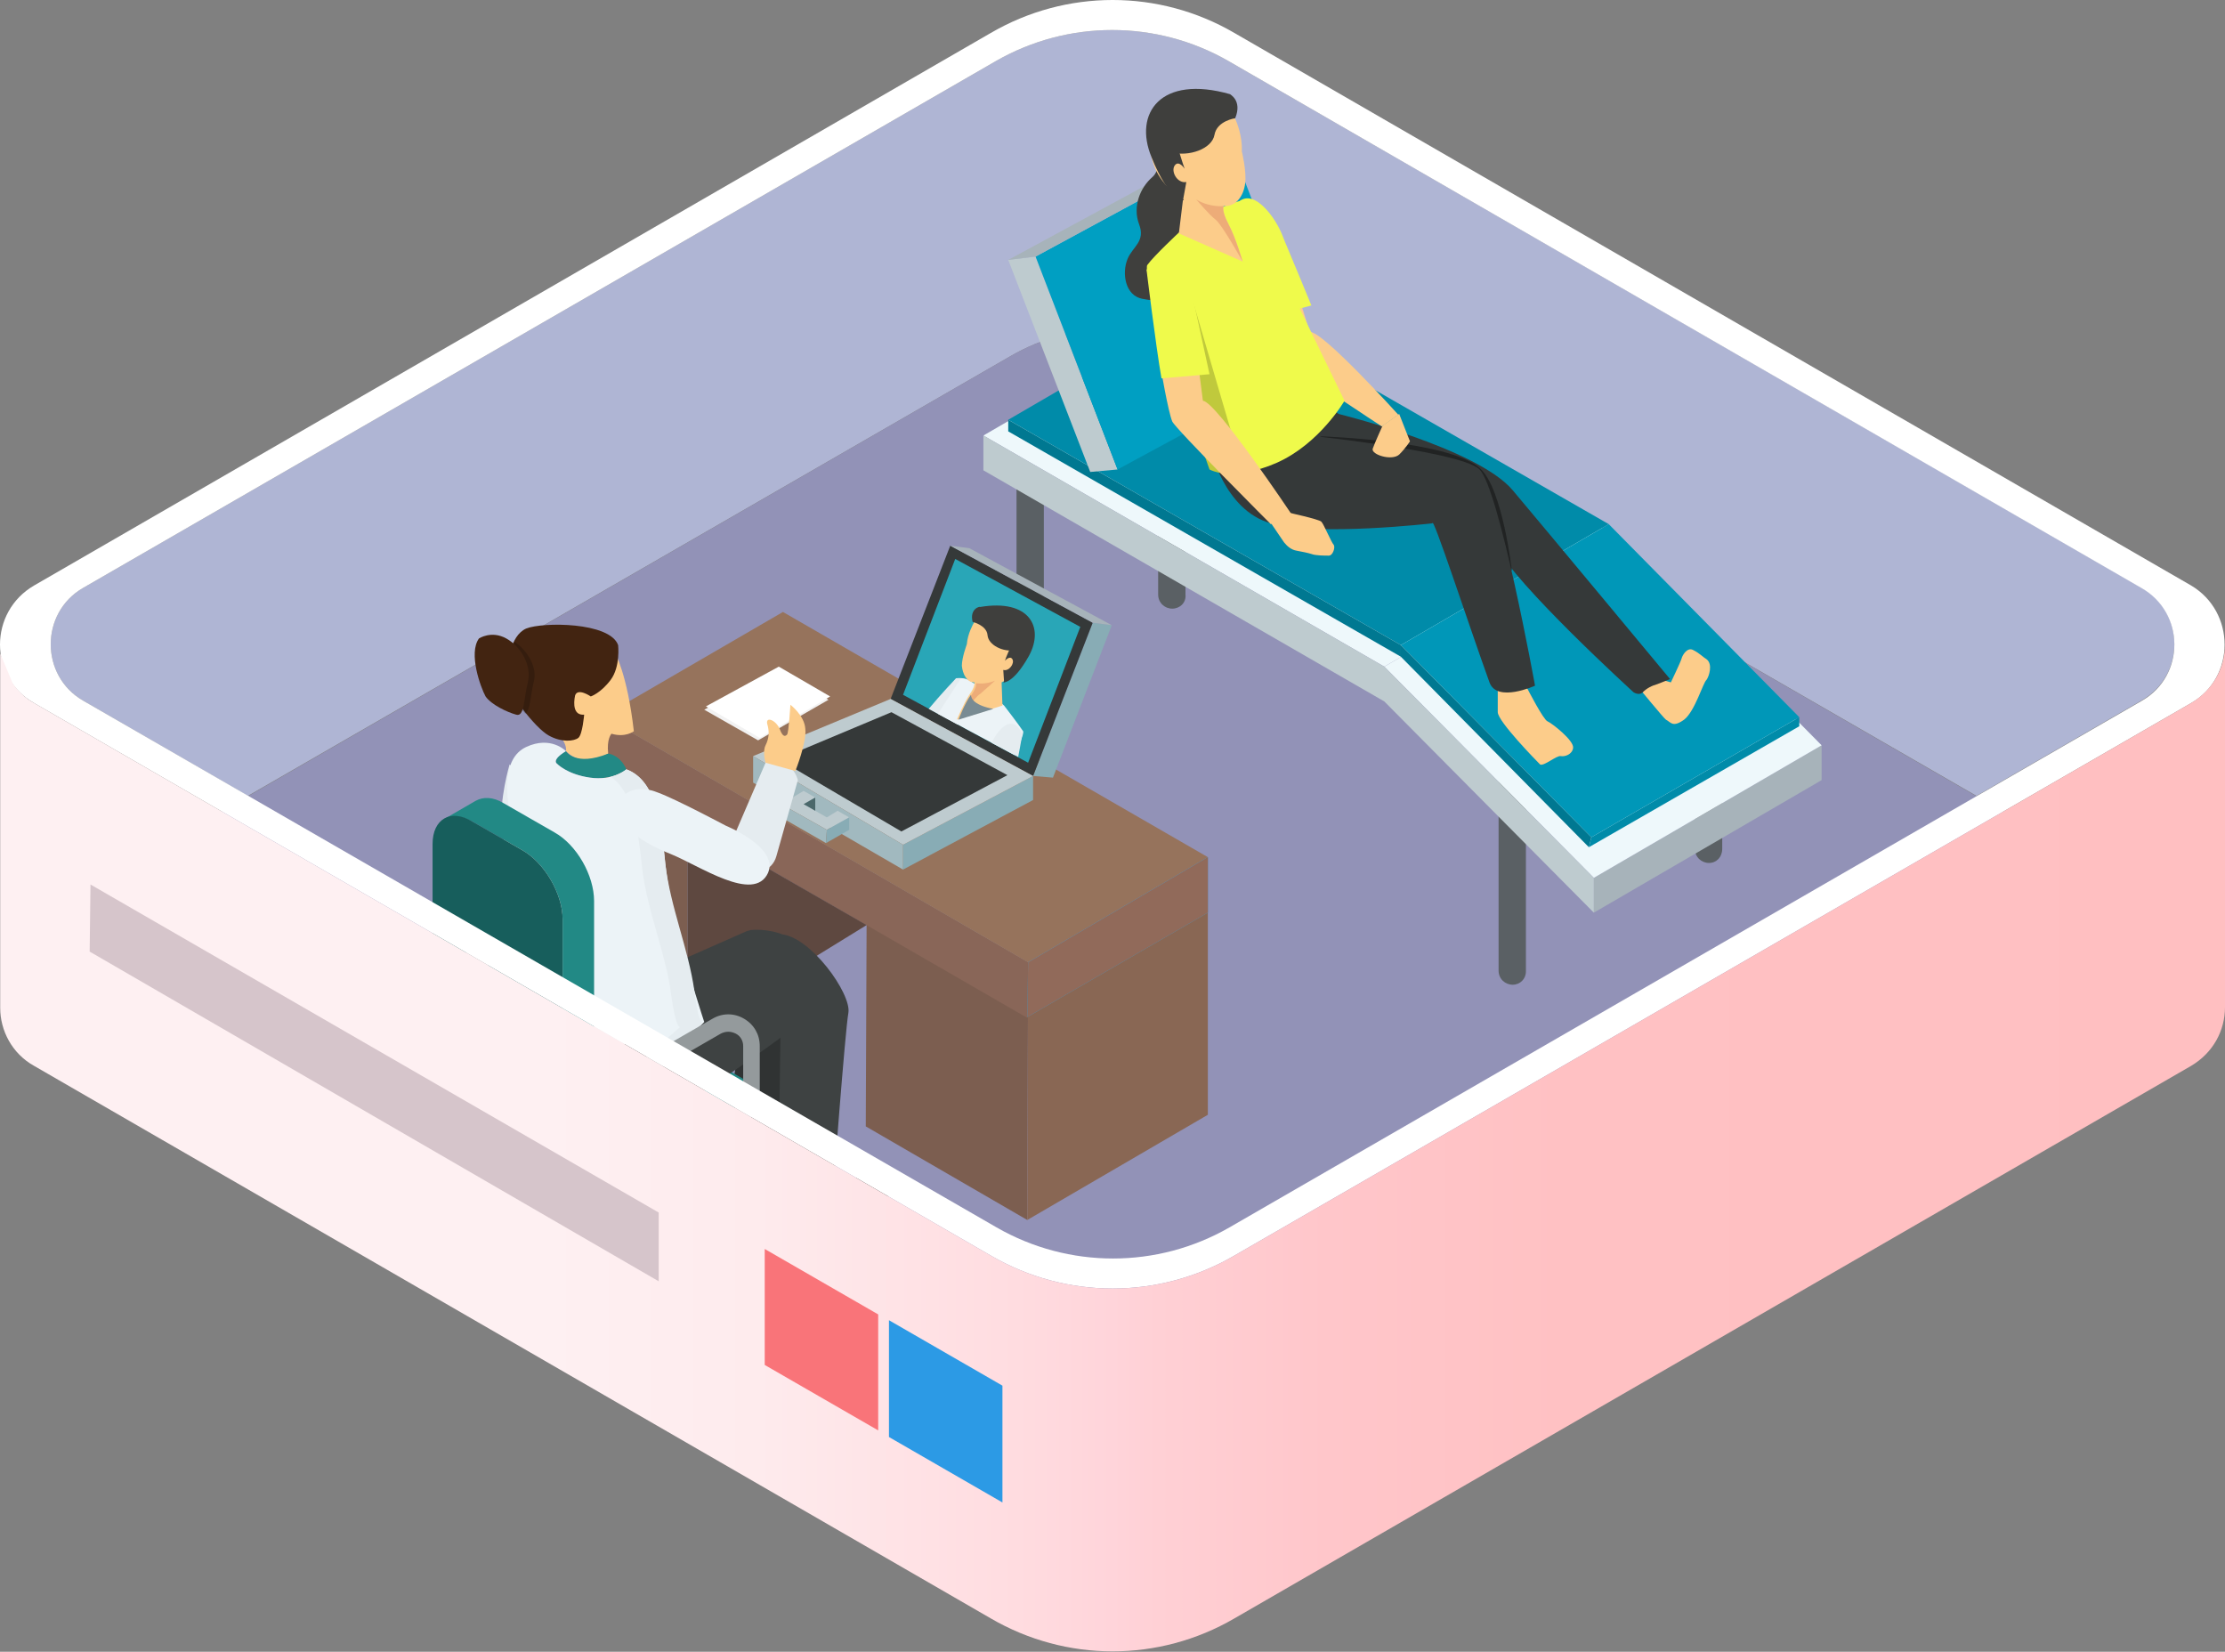 <?xml version="1.0" encoding="UTF-8"?> <svg xmlns="http://www.w3.org/2000/svg" width="551" height="409" viewBox="0 0 551 409" fill="none"><rect x="0" y="0" width="551" height="409" fill="#808080" stroke="none"/> <path d="M530.488 145.583L304.242 15.127C286.397 4.872 264.449 4.872 246.604 15.127L20.563 145.583C9.897 151.737 9.897 167.326 20.563 173.479L61.382 197.068L250.296 88.15C265.885 79.124 284.961 79.124 300.55 88.15L489.464 197.068L530.283 173.479C541.154 167.326 541.154 151.737 530.488 145.583Z" fill="#AFB5D4"></path> <path d="M250.296 88.15L53.382 201.786C43.947 207.119 43.947 220.656 53.382 225.99L250.296 339.625C265.885 348.65 284.961 348.65 300.55 339.625L497.464 225.99C506.899 220.656 506.899 207.119 497.464 201.786L300.55 88.15C284.961 79.125 265.885 79.125 250.296 88.15Z" fill="#9292B7"></path> <path d="M149.378 177.377L149.173 241.169L170.3 253.476V203.632L214.605 229.067L214.4 278.911L254.398 302.089L254.604 238.297L149.378 177.377Z" fill="#7C5E50"></path> <path d="M254.604 238.297L254.398 252.04L149.173 191.325L149.378 177.377L254.604 238.297Z" fill="#896658"></path> <path d="M254.604 238.296L299.114 212.246V276.038L254.398 302.088L254.604 238.296Z" fill="#896754"></path> <path d="M149.378 177.376L193.888 151.531L299.114 212.246L254.604 238.296L149.378 177.376Z" fill="#96735C"></path> <path d="M170.3 203.631V256.346L214.605 229.066L170.3 203.631Z" fill="#5E4840"></path> <path d="M255.219 175.325C253.373 175.325 251.732 173.889 251.732 171.838V116.866H258.501V171.838C258.706 173.684 257.065 175.325 255.219 175.325Z" fill="#5A6064"></path> <path d="M374.598 243.835C372.752 243.835 371.111 242.399 371.111 240.348V185.581H377.88V240.553C377.88 242.399 376.444 243.835 374.598 243.835Z" fill="#5A6064"></path> <path d="M423.211 213.682C421.365 213.682 419.724 212.246 419.724 210.195V163.428H426.493V210.195C426.493 212.246 425.057 213.682 423.211 213.682Z" fill="#5A6064"></path> <path d="M290.294 150.711C288.448 150.711 286.807 149.275 286.807 147.224V92.252H293.576V147.224C293.781 149.275 292.14 150.711 290.294 150.711Z" fill="#5A6064"></path> <path d="M243.527 107.84L300.14 75.022L399.417 132.25L342.805 165.069L243.527 107.84Z" fill="#EEF8FB"></path> <path d="M394.7 217.374L451.107 184.555V193.17L394.7 225.989V217.374Z" fill="#A7B3BA"></path> <path d="M342.805 165.069L399.417 132.25L451.107 184.555L394.7 217.374L342.805 165.069Z" fill="#EEF8FB"></path> <path d="M342.805 165.069L394.7 217.374V225.989L342.805 173.684L243.527 116.456V107.841L342.805 165.069Z" fill="#BECBCF"></path> <path d="M249.681 103.943L301.165 73.996L398.392 129.788L346.907 159.736L249.681 103.943Z" fill="#008BA9"></path> <path d="M346.907 159.736L398.392 129.789L445.569 177.582L394.084 207.324L346.907 159.736Z" fill="#0097B8"></path> <path d="M249.681 103.943V106.815L346.907 162.607V159.736L249.681 103.943Z" fill="#007891"></path> <path d="M346.907 159.736V162.608L393.469 209.785L394.084 207.324L346.907 159.736Z" fill="#007891"></path> <path d="M445.569 177.581L394.084 207.323L393.469 209.785L445.569 179.837V177.581Z" fill="#008BA9"></path> <path d="M269.987 116.866L249.681 64.356L256.45 63.535L276.756 116.251L269.987 116.866Z" fill="#BECBCF"></path> <path d="M276.756 116.251L256.45 63.535L305.268 37.075L325.575 89.791L276.756 116.251Z" fill="#009FC2"></path> <path d="M305.268 37.075L256.45 63.535L249.681 64.356L298.499 37.896L305.268 37.075Z" fill="#A7B3BA"></path> <path d="M405.571 169.993C405.571 169.993 412.135 177.992 412.545 178.197C413.776 178.813 414.186 180.249 417.057 178.197C419.724 176.146 421.775 168.967 422.596 168.352C423.211 167.531 424.237 164.454 422.596 163.224C421.57 162.608 420.955 161.788 419.314 160.967C417.878 160.147 416.647 162.198 416.442 163.019C416.237 163.839 413.776 168.967 413.776 168.967L410.904 168.147L405.571 169.993Z" fill="#FCCC8A"></path> <path d="M378.29 170.607C378.29 170.607 382.187 178.196 383.213 178.606C384.239 179.017 389.777 183.324 389.572 185.17C389.366 186.811 387.52 187.426 386.495 187.221C385.469 187.016 382.187 189.888 381.367 189.273C380.546 188.452 370.906 178.606 370.906 176.35C370.906 174.094 370.906 169.786 370.906 169.786C370.906 169.786 377.88 169.581 378.29 170.607Z" fill="#FCCC8A"></path> <path d="M331.523 102.508C331.523 102.508 365.778 110.918 374.598 121.379C383.418 131.84 413.57 168.146 413.57 168.146L410.494 169.377C409.058 169.787 407.827 170.402 406.802 171.428C406.391 171.838 405.571 172.043 404.545 171.428C404.545 171.428 375.008 144.557 370.496 135.122C365.983 125.686 323.523 132.455 316.96 115.635C310.396 98.816 326.395 98.406 331.523 102.508Z" fill="#353939"></path> <path d="M327.216 108.047C327.216 108.047 359.214 109.072 366.598 116.047C372.136 121.174 374.393 141.276 374.393 141.276L359.419 125.892L322.703 110.508L327.216 108.047Z" fill="#212323"></path> <path d="M299.73 110.918C299.73 110.918 303.012 126.302 314.703 129.584C326.395 132.865 354.701 129.584 354.701 129.584C354.701 127.122 363.522 154.198 368.855 168.966C370.701 174.094 380.136 169.787 380.136 169.787C380.136 169.787 371.316 121.174 366.393 116.251C361.47 111.328 316.549 107.021 316.549 107.021C316.549 107.021 298.089 107.431 299.73 110.918Z" fill="#353939"></path> <path d="M285.782 33.999C285.782 33.999 288.448 41.178 285.371 43.845C282.294 46.511 280.448 51.229 282.089 55.536C283.73 59.844 280.448 61.075 279.218 64.151C277.782 67.638 278.602 73.177 282.91 73.997C287.217 74.817 292.14 74.817 292.14 74.817L302.806 71.536L305.268 62.1L303.011 53.69L301.371 44.87L297.473 35.025C297.063 35.025 287.422 29.486 285.782 33.999Z" fill="#3F3F3D"></path> <path d="M312.447 76.047C312.447 76.047 316.139 86.303 317.575 88.56C318.601 90.201 342.189 105.585 342.189 105.585L346.292 102.713C346.292 102.713 327.421 81.791 324.344 82.201L321.472 72.971L312.447 76.047Z" fill="#FCCC8A"></path> <path d="M324.754 75.637C321.062 66.612 317.985 59.433 317.37 57.792C315.319 52.869 308.55 44.049 304.858 52.869C304.858 52.869 310.396 70.92 313.267 78.714L324.754 75.637Z" fill="#EFFA4B"></path> <path d="M291.935 57.588C291.935 57.588 285.782 63.331 284.141 65.587C282.295 67.844 299.73 115.841 299.73 115.841C299.73 115.841 305.473 119.328 316.139 114.611C326.805 109.893 332.959 99.227 332.959 99.227L308.755 49.383C308.755 49.588 303.627 49.383 291.935 57.588Z" fill="#EFFA4B"></path> <path d="M306.088 29.896C306.088 29.896 307.729 33.588 307.524 37.485C307.524 37.485 308.755 42.408 308.345 45.485C307.934 48.562 306.088 51.228 303.012 51.023C303.012 51.023 302.396 52.049 304.242 55.536C306.088 59.023 307.729 64.766 307.729 64.766L291.935 57.792L292.961 49.382C292.961 49.382 288.653 46.921 286.397 42.408C284.141 37.896 282.91 28.05 288.038 25.999C293.371 23.742 303.217 23.127 306.088 29.896Z" fill="#FCCC8A"></path> <path d="M305.883 29.28C305.883 29.28 301.371 29.896 300.755 33.383C300.14 36.87 294.397 38.921 289.884 37.69C289.884 37.69 288.653 44.254 293.166 49.587C293.166 49.587 289.474 49.792 285.166 38.921C280.654 28.05 287.422 18.409 304.652 23.332C304.447 23.332 307.729 24.768 305.883 29.28Z" fill="#3F3F3D"></path> <path d="M296.243 49.383C299.524 51.434 303.012 51.024 303.012 51.024C303.012 51.024 302.396 52.049 304.242 55.536C306.088 59.023 307.729 64.767 307.729 64.767C307.729 64.767 302.806 55.947 301.165 54.511C299.319 53.075 296.243 49.383 296.243 49.383Z" fill="#EDAC78"></path> <path d="M291.73 36.665C291.73 36.665 292.961 40.767 293.371 41.793C293.371 41.793 291.935 39.537 290.91 40.973C289.884 42.408 291.525 45.485 293.781 45.075L292.961 49.588L288.858 45.075L286.602 39.742L287.012 36.05L291.73 36.665Z" fill="#3F3F3D"></path> <path d="M294.397 71.125L307.934 117.277C302.396 117.892 299.525 116.251 299.525 116.251C299.525 116.251 295.422 104.764 291.32 92.662C290.91 89.586 290.704 87.124 290.91 86.919C291.525 86.304 294.397 71.125 294.397 71.125Z" fill="#C0C93C"></path> <path d="M287.423 91.022C287.423 91.022 289.269 101.893 290.294 104.354C291.115 106.201 314.703 129.789 314.703 129.789L319.831 127.328C319.831 127.328 301.165 99.432 297.884 99.227L296.653 89.586L287.423 91.022Z" fill="#FCCC8A"></path> <path d="M299.524 92.662C297.473 83.226 295.832 75.637 295.422 73.791C294.397 68.663 289.269 58.612 283.935 66.817C283.935 66.817 286.192 85.483 287.628 93.687L299.524 92.662Z" fill="#EFFA4B"></path> <path d="M319.011 126.917C319.011 126.917 326.6 128.558 327.215 129.173C327.831 129.789 329.677 134.301 330.292 134.917C330.703 135.532 330.087 137.583 329.062 137.583C328.036 137.583 325.78 137.583 324.754 137.173C324.139 136.968 322.293 136.558 321.062 136.352C319.831 136.147 318.806 135.327 317.985 134.301L314.498 129.173L319.011 126.917Z" fill="#FCCC8A"></path> <path d="M342.394 105.379C342.394 105.379 340.343 109.892 339.933 111.123C339.523 112.559 344.651 114.2 346.497 112.559C348.138 110.918 349.163 109.277 349.163 109.277L346.497 102.508L342.394 105.379Z" fill="#FCCC8A"></path> <path d="M174.402 175.735L192.453 165.89L205.17 173.274L187.735 183.325L174.402 175.735Z" fill="#F2F2F2"></path> <path d="M174.812 174.915L192.863 165.069L205.58 172.454L188.145 182.71L174.812 174.915Z" fill="white"></path> <path d="M260.757 192.554L275.321 154.813L270.603 154.197L255.834 192.144L260.757 192.554Z" fill="#88ACB5"></path> <path d="M255.834 192.145L270.603 154.198L235.322 135.122L220.554 173.069L255.834 192.145Z" fill="#353939"></path> <path d="M235.322 135.122L270.603 154.198L275.321 154.813L240.04 135.737L235.322 135.122Z" fill="#A7B3BA"></path> <path d="M254.604 188.863L267.526 155.224L236.553 138.404L223.631 172.044L254.604 188.863Z" fill="#29A6B7"></path> <path d="M236.758 167.942C236.758 167.942 232.861 172.044 229.989 175.531L237.168 179.429C238.399 177.993 239.22 177.172 239.63 176.557C241.886 173.685 243.322 167.327 236.758 167.942Z" fill="#E5ECF0"></path> <path d="M248.655 174.71C241.271 168.147 237.989 167.941 237.989 167.941L232.246 176.762L251.322 187.017C252.757 183.736 253.578 181.479 253.373 181.069C252.142 179.223 248.655 174.71 248.655 174.71Z" fill="#ECF3F7"></path> <path d="M241.066 154.404C241.066 154.404 239.63 156.865 239.425 159.532C239.425 159.532 238.194 162.814 238.194 164.865C238.399 166.916 239.425 168.967 241.271 168.967C241.271 168.967 241.681 169.788 240.04 172.044C238.604 174.3 236.963 178.198 236.963 178.198L248.245 174.711L248.04 168.967C248.04 168.967 251.117 167.531 252.963 164.66C254.809 161.788 256.45 155.224 253.168 153.173C249.886 151.122 243.527 150.096 241.066 154.404Z" fill="#FCCC8A"></path> <path d="M240.861 153.993C240.861 153.993 244.348 154.814 244.553 157.275C244.758 159.737 248.45 161.583 251.527 160.967C251.527 160.967 251.732 165.48 248.45 168.967C248.45 168.967 250.911 169.377 254.809 162.403C258.706 155.224 254.809 148.25 242.707 150.301C242.707 150.096 240.04 150.712 240.861 153.993Z" fill="#3F3F3D"></path> <path d="M246.399 168.557C243.937 169.582 241.681 169.172 241.681 169.172C241.681 169.172 242.091 169.992 240.45 172.249C239.014 174.505 237.374 178.402 237.374 178.402C237.374 178.402 241.271 172.659 242.707 171.839C243.937 170.813 246.399 168.557 246.399 168.557Z" fill="#EDAC78"></path> <path d="M250.296 160.146C250.296 160.146 249.065 162.813 248.86 163.633C248.86 163.633 250.091 162.198 250.706 163.223C251.322 164.249 249.886 166.3 248.45 165.89L248.655 168.967L251.732 166.3L253.578 162.813V160.146H250.296Z" fill="#3F3F3D"></path> <path d="M245.578 183.941L252.142 187.428C252.757 184.351 253.168 181.684 253.168 181.684C250.706 176.556 247.219 180.453 245.578 183.941Z" fill="#E5ECF0"></path> <path d="M240.45 172.044C238.809 174.3 237.374 178.198 237.374 178.198L245.989 175.531C241.476 174.71 240.45 173.07 240.45 172.044Z" fill="#798B93"></path> <path d="M255.834 198.093V192.145L223.631 209.169V215.323L255.834 198.093Z" fill="#88ACB5"></path> <path d="M220.554 173.068L186.504 187.222L223.631 209.169L255.834 192.144L220.554 173.068Z" fill="#BECBCF"></path> <path d="M220.759 176.351L192.863 188.042L223.22 205.888L249.476 191.94L220.759 176.351Z" fill="#353939"></path> <path d="M223.631 215.324L186.504 193.786V187.223L223.631 209.17V215.324Z" fill="#A1B9BF"></path> <path d="M199.016 195.837L193.478 199.119L204.76 205.477L210.298 202.401L207.426 200.76L204.76 202.401L199.016 199.119L201.888 197.478L199.016 195.837Z" fill="#BECBCF"></path> <path d="M204.555 208.76L204.76 205.478L193.478 199.119V202.401L204.555 208.76Z" fill="#A1B9BF"></path> <path d="M210.298 205.477V202.4L204.76 205.477L204.555 208.759L210.298 205.477Z" fill="#88ACB5"></path> <path d="M201.888 200.76V197.479L199.016 199.119L201.888 200.76Z" fill="#4B686B"></path> <path d="M209.272 292.243C209.272 292.243 213.375 291.422 217.067 290.397C220.759 289.371 223.836 291.422 221.579 294.499C219.528 297.576 213.785 300.653 211.529 301.678C209.272 302.704 206.811 302.294 205.785 304.96C205.785 304.96 198.811 309.062 194.504 303.319L194.299 297.166L209.272 292.243Z" fill="#212323"></path> <path d="M193.068 276.858C193.068 276.858 196.145 274.602 199.016 277.474C202.298 280.55 196.555 285.063 194.504 287.73C192.453 290.396 189.991 292.037 189.376 294.088C188.76 296.139 180.966 297.37 179.53 292.652L179.12 286.089L193.068 276.858Z" fill="#212323"></path> <path d="M112.046 276.039C111.431 276.039 110.61 275.629 110.2 275.013C109.585 273.988 109.995 272.757 111.02 272.142L146.506 251.425V237.272C146.506 236.041 145.891 234.81 144.66 234.195C143.429 233.579 142.198 233.579 140.968 234.195L112.867 250.399C111.841 251.015 110.61 250.604 109.995 249.579C109.38 248.553 109.79 247.322 110.815 246.707L138.917 230.503C141.378 229.067 144.25 229.067 146.711 230.503C149.173 231.938 150.608 234.4 150.608 237.272V252.45C150.608 253.271 150.198 253.886 149.583 254.296L113.072 275.629C112.867 276.039 112.456 276.039 112.046 276.039Z" fill="#949A9C"></path> <path d="M174.197 294.499C175.633 295.319 176.864 297.37 176.864 299.216C176.864 300.857 175.633 301.678 174.197 300.652C172.761 299.832 171.531 297.78 171.531 295.934C171.531 294.293 172.761 293.678 174.197 294.499Z" fill="#025B72"></path> <path d="M178.71 297.985C178.71 297.985 178.71 297.78 178.71 297.985C178.71 297.78 178.71 297.78 178.71 297.78C178.71 297.78 178.71 297.78 178.71 297.575C178.71 297.575 178.71 297.575 178.71 297.37C178.71 297.37 178.71 297.37 178.71 297.165C178.71 297.165 178.71 297.165 178.71 296.96C178.71 296.96 178.71 296.96 178.71 296.755C178.71 296.755 178.71 296.755 178.71 296.55C178.71 296.55 178.71 296.55 178.71 296.344C178.71 296.344 178.71 296.344 178.71 296.139C178.71 296.139 178.71 296.139 178.71 295.934C178.71 295.934 178.71 295.934 178.71 295.729C178.71 295.729 178.71 295.729 178.71 295.524C178.71 295.524 178.71 295.524 178.71 295.319C178.71 295.319 178.71 295.319 178.71 295.114V294.909V294.704C178.71 294.498 178.505 294.498 178.505 294.293L178.299 294.088C178.299 294.088 178.299 293.883 178.094 293.883C178.094 293.883 178.094 293.883 177.889 293.678C177.889 293.678 177.889 293.678 177.684 293.473C177.684 293.473 177.684 293.473 177.479 293.268C177.479 293.268 177.479 293.268 177.274 293.063C177.274 293.063 177.274 293.063 177.069 292.857C177.069 292.857 177.069 292.857 176.864 292.652C176.864 292.652 176.864 292.652 176.658 292.652C176.658 292.652 176.658 292.652 176.453 292.652C176.453 292.652 176.453 292.652 176.248 292.652C176.248 292.652 176.248 292.652 176.043 292.652C176.043 292.652 176.043 292.652 175.838 292.652C175.838 292.652 175.838 292.652 175.633 292.652C175.633 292.652 175.633 292.652 175.428 292.652C175.428 292.652 175.428 292.652 175.223 292.652C175.223 292.652 175.223 292.652 175.018 292.652C175.018 292.652 175.017 292.652 174.812 292.652C174.812 292.652 174.812 292.652 174.607 292.652C174.607 292.652 174.607 292.652 174.402 292.652C174.402 292.652 174.402 292.652 174.197 292.652H173.992H173.787H173.582L171.736 293.678C171.941 293.678 171.941 293.473 172.146 293.473C172.351 293.473 172.351 293.473 172.556 293.473C172.761 293.473 172.966 293.473 172.966 293.678C173.171 293.678 173.377 293.883 173.582 293.883C173.787 294.088 173.992 294.088 174.197 294.293C174.402 294.498 174.607 294.498 174.607 294.704C175.017 295.114 175.223 295.524 175.428 295.934C175.633 296.139 175.633 296.344 175.838 296.55C175.838 296.755 176.043 296.96 176.043 297.165C176.043 297.37 176.248 297.575 176.248 297.78C176.248 297.985 176.248 298.191 176.248 298.396C176.248 298.601 176.248 298.806 176.248 299.011C176.248 299.216 176.248 299.421 176.043 299.421C176.043 299.626 175.838 299.626 175.838 299.831L175.633 300.037L177.479 299.011C177.684 299.011 177.684 298.806 177.684 298.806C177.684 298.806 177.684 298.806 177.684 298.601V298.396C177.684 298.396 177.684 298.396 177.684 298.191C177.684 298.191 177.684 298.191 177.684 297.985C177.684 297.985 177.684 297.985 177.684 297.78C177.684 297.78 177.684 297.78 177.684 297.575C177.684 297.575 177.684 297.575 177.684 297.37C177.684 297.37 177.684 297.37 177.684 297.165C178.71 298.191 178.71 298.191 178.71 297.985Z" fill="#015064"></path> <path d="M169.274 297.372C170.71 298.192 171.941 300.243 171.941 302.089C171.941 303.73 170.71 304.551 169.274 303.525C167.838 302.705 166.608 300.654 166.608 298.807C166.608 297.167 167.838 296.551 169.274 297.372Z" fill="#025B72"></path> <path d="M173.787 300.858C173.787 300.653 173.787 300.653 173.787 300.653C173.787 300.653 173.787 300.653 173.787 300.448C173.787 300.448 173.787 300.448 173.787 300.243C173.787 300.243 173.787 300.243 173.787 300.038C173.787 300.038 173.787 300.038 173.787 299.833C173.787 299.833 173.787 299.833 173.787 299.628C173.787 299.628 173.787 299.628 173.787 299.423C173.787 299.423 173.787 299.423 173.787 299.218C173.787 299.218 173.787 299.218 173.787 299.012C173.787 299.012 173.787 299.012 173.787 298.807C173.787 298.807 173.787 298.807 173.787 298.602C173.787 298.602 173.787 298.602 173.787 298.397C173.787 298.397 173.787 298.397 173.787 298.192C173.787 298.192 173.787 298.192 173.787 297.987V297.782V297.577C173.787 297.371 173.582 297.371 173.582 297.166L173.377 296.961C173.377 296.961 173.377 296.756 173.171 296.756C173.171 296.756 173.171 296.756 172.966 296.551C172.966 296.551 172.966 296.551 172.761 296.346C172.761 296.346 172.761 296.346 172.556 296.141C172.556 296.141 172.556 296.141 172.351 295.936C172.351 295.936 172.351 295.936 172.146 295.731C172.146 295.731 172.146 295.731 171.941 295.525C171.941 295.525 171.941 295.525 171.736 295.525C171.736 295.525 171.736 295.525 171.53 295.525C171.53 295.525 171.53 295.525 171.325 295.525C171.325 295.525 171.325 295.525 171.12 295.525C171.12 295.525 171.12 295.525 170.915 295.525C170.915 295.525 170.915 295.525 170.71 295.525C170.71 295.525 170.71 295.525 170.505 295.525C170.505 295.525 170.505 295.525 170.3 295.525C170.3 295.525 170.3 295.525 170.095 295.525C170.095 295.525 170.095 295.525 169.89 295.525C169.89 295.525 169.89 295.525 169.684 295.525C169.684 295.525 169.684 295.525 169.479 295.525C169.479 295.525 169.479 295.525 169.274 295.525H169.069H168.864H168.659L166.813 296.551C167.018 296.551 167.018 296.346 167.223 296.346C167.428 296.346 167.428 296.346 167.633 296.346C167.838 296.346 168.043 296.346 168.043 296.551C168.249 296.551 168.454 296.756 168.659 296.756C168.864 296.961 169.069 296.961 169.274 297.166C169.479 297.371 169.684 297.371 169.684 297.577C170.095 297.987 170.3 298.397 170.505 298.807C170.71 299.012 170.71 299.218 170.915 299.423C170.915 299.628 171.12 299.833 171.12 300.038C171.12 300.243 171.325 300.448 171.325 300.653C171.325 300.858 171.325 301.064 171.325 301.269C171.325 301.474 171.325 301.679 171.325 301.884C171.325 302.089 171.325 302.294 171.12 302.294C171.12 302.499 170.915 302.499 170.915 302.705L170.71 302.91L172.556 301.884C172.761 301.884 172.761 301.679 172.761 301.679C172.761 301.679 172.761 301.679 172.761 301.474V301.269C172.761 301.269 172.761 301.269 172.761 301.064C172.761 301.064 172.761 301.064 172.761 300.858C172.761 300.858 172.761 300.858 172.761 300.653C172.761 300.653 172.761 300.653 172.761 300.448C172.761 300.448 172.761 300.448 172.761 300.243C172.761 300.243 172.761 300.243 172.761 300.038C173.787 301.064 173.787 301.064 173.787 300.858C173.787 301.064 173.787 301.064 173.787 300.858C173.787 301.064 173.787 300.858 173.787 300.858Z" fill="#015064"></path> <path d="M129.276 320.344C130.712 321.164 131.943 323.216 131.943 325.062C131.943 326.703 130.712 327.523 129.276 326.498C127.84 325.677 126.609 323.626 126.609 321.78C126.609 320.139 127.84 319.318 129.276 320.344Z" fill="#025B72"></path> <path d="M133.789 323.831C133.789 323.626 133.789 323.626 133.789 323.831C133.789 323.626 133.789 323.626 133.789 323.626C133.789 323.626 133.789 323.626 133.789 323.421C133.789 323.421 133.789 323.421 133.789 323.216C133.789 323.216 133.789 323.216 133.789 323.011C133.789 323.011 133.789 323.011 133.789 322.806C133.789 322.806 133.789 322.806 133.789 322.6C133.789 322.6 133.789 322.6 133.789 322.395C133.789 322.395 133.789 322.395 133.789 322.19C133.789 322.19 133.789 322.19 133.789 321.985C133.789 321.985 133.789 321.985 133.789 321.78C133.789 321.78 133.789 321.78 133.789 321.575C133.789 321.575 133.789 321.575 133.789 321.37C133.789 321.37 133.789 321.37 133.789 321.165C133.789 321.165 133.789 321.165 133.789 320.959V320.754V320.549C133.789 320.344 133.583 320.344 133.583 320.139L133.378 319.934C133.378 319.934 133.378 319.729 133.173 319.729C133.173 319.729 133.173 319.729 132.968 319.524C132.968 319.524 132.968 319.524 132.763 319.319C132.763 319.319 132.763 319.319 132.558 319.113C132.558 319.113 132.558 319.113 132.353 318.908C132.353 318.908 132.353 318.908 132.148 318.703C132.148 318.703 132.148 318.703 131.943 318.498C131.943 318.498 131.943 318.498 131.737 318.498C131.737 318.498 131.737 318.498 131.532 318.498C131.532 318.498 131.532 318.498 131.327 318.498C131.327 318.498 131.327 318.498 131.122 318.498C131.122 318.498 131.122 318.498 130.917 318.498C130.917 318.498 130.917 318.498 130.712 318.498C130.712 318.498 130.712 318.498 130.507 318.498C130.507 318.498 130.507 318.498 130.302 318.498C130.302 318.498 130.302 318.498 130.096 318.498C130.096 318.498 130.096 318.498 129.891 318.498C129.891 318.498 129.891 318.498 129.686 318.498C129.686 318.498 129.686 318.498 129.481 318.498C129.481 318.498 129.481 318.498 129.276 318.498H129.071H128.866H128.661L126.815 319.524C127.02 319.524 127.02 319.319 127.225 319.319C127.43 319.319 127.43 319.319 127.635 319.319C127.84 319.319 128.045 319.319 128.045 319.524C128.25 319.524 128.456 319.729 128.661 319.729C128.866 319.934 129.071 319.934 129.276 320.139C129.481 320.344 129.686 320.344 129.686 320.549C130.096 320.959 130.302 321.37 130.507 321.78C130.712 321.985 130.712 322.19 130.917 322.395C130.917 322.6 131.122 322.806 131.122 323.011C131.122 323.216 131.327 323.421 131.327 323.626C131.327 323.831 131.327 324.036 131.327 324.241C131.327 324.446 131.327 324.652 131.327 324.857C131.327 325.062 131.327 325.267 131.122 325.267C131.122 325.472 130.917 325.472 130.917 325.677L130.712 325.882L132.558 324.857C132.763 324.857 132.763 324.652 132.763 324.652C132.763 324.652 132.763 324.652 132.763 324.447V324.241C132.763 324.241 132.763 324.241 132.763 324.036C132.763 324.036 132.763 324.036 132.763 323.831C132.763 323.831 132.763 323.831 132.763 323.626C132.763 323.626 132.763 323.626 132.763 323.421C132.763 323.421 132.763 323.421 132.763 323.216C132.763 323.216 132.763 323.216 132.763 323.011C133.789 324.036 133.789 323.831 133.789 323.831Z" fill="#015064"></path> <path d="M129.276 294.499C130.712 295.319 131.943 297.37 131.943 299.216C131.943 300.857 130.712 301.678 129.276 300.652C127.84 299.832 126.609 297.78 126.609 295.934C126.609 294.293 127.84 293.678 129.276 294.499Z" fill="#025B72"></path> <path d="M133.789 297.985C133.789 297.985 133.789 297.78 133.789 297.985C133.789 297.78 133.789 297.78 133.789 297.78C133.789 297.78 133.789 297.78 133.789 297.575C133.789 297.575 133.789 297.575 133.789 297.37C133.789 297.37 133.789 297.37 133.789 297.165C133.789 297.165 133.789 297.165 133.789 296.96C133.789 296.96 133.789 296.96 133.789 296.755C133.789 296.755 133.789 296.755 133.789 296.55C133.789 296.55 133.789 296.55 133.789 296.344C133.789 296.344 133.789 296.344 133.789 296.139C133.789 296.139 133.789 296.139 133.789 295.934C133.789 295.934 133.789 295.934 133.789 295.729C133.789 295.729 133.789 295.729 133.789 295.524C133.789 295.524 133.789 295.524 133.789 295.319C133.789 295.319 133.789 295.319 133.789 295.114V294.909V294.704C133.789 294.498 133.583 294.498 133.583 294.293L133.378 294.088C133.378 294.088 133.378 293.883 133.173 293.883C133.173 293.883 133.173 293.883 132.968 293.678C132.968 293.678 132.968 293.678 132.763 293.473C132.763 293.473 132.763 293.473 132.558 293.268C132.558 293.268 132.558 293.268 132.353 293.063C132.353 293.063 132.353 293.063 132.148 292.857C132.148 292.857 132.148 292.857 131.943 292.652C131.943 292.652 131.943 292.652 131.737 292.652C131.737 292.652 131.737 292.652 131.532 292.652C131.532 292.652 131.532 292.652 131.327 292.652C131.327 292.652 131.327 292.652 131.122 292.652C131.122 292.652 131.122 292.652 130.917 292.652C130.917 292.652 130.917 292.652 130.712 292.652C130.712 292.652 130.712 292.652 130.507 292.652C130.507 292.652 130.507 292.652 130.302 292.652C130.302 292.652 130.302 292.652 130.096 292.652C130.096 292.652 130.096 292.652 129.891 292.652C129.891 292.652 129.891 292.652 129.686 292.652C129.686 292.652 129.686 292.652 129.481 292.652C129.481 292.652 129.481 292.652 129.276 292.652H129.071H128.866H128.661L126.815 293.678C127.02 293.678 127.02 293.473 127.225 293.473C127.43 293.473 127.43 293.473 127.635 293.473C127.84 293.473 128.045 293.473 128.045 293.678C128.25 293.678 128.456 293.883 128.661 293.883C128.866 294.088 129.071 294.088 129.276 294.293C129.481 294.498 129.686 294.498 129.686 294.704C130.096 295.114 130.302 295.524 130.507 295.934C130.712 296.139 130.712 296.344 130.917 296.55C130.917 296.755 131.122 296.96 131.122 297.165C131.122 297.37 131.327 297.575 131.327 297.78C131.327 297.985 131.327 298.191 131.327 298.396C131.327 298.601 131.327 298.806 131.327 299.011C131.327 299.216 131.327 299.421 131.122 299.421C131.122 299.626 130.917 299.626 130.917 299.831L130.712 300.037L132.558 299.011C132.763 299.011 132.763 298.806 132.763 298.806C132.763 298.806 132.763 298.806 132.763 298.601V298.396C132.763 298.396 132.763 298.396 132.763 298.191C132.763 298.191 132.763 298.191 132.763 297.985C132.763 297.985 132.763 297.985 132.763 297.78C132.763 297.78 132.763 297.78 132.763 297.575C132.763 297.575 132.763 297.575 132.763 297.37C132.763 297.37 132.763 297.37 132.763 297.165C133.789 298.191 133.789 298.191 133.789 297.985Z" fill="#015064"></path> <path d="M172.351 320.139C173.787 320.959 175.018 323.011 175.018 324.857C175.018 326.498 173.787 327.318 172.351 326.292C170.915 325.472 169.684 323.421 169.684 321.575C169.684 319.934 170.915 319.113 172.351 320.139Z" fill="#025B72"></path> <path d="M176.658 323.626C176.658 323.421 176.658 323.421 176.658 323.626C176.658 323.421 176.658 323.421 176.658 323.421C176.658 323.421 176.658 323.421 176.658 323.216C176.658 323.216 176.658 323.216 176.658 323.011C176.658 323.011 176.658 323.011 176.658 322.806C176.658 322.806 176.658 322.806 176.658 322.6C176.658 322.395 176.658 322.6 176.658 322.395C176.658 322.395 176.658 322.395 176.658 322.19C176.658 322.19 176.658 322.19 176.658 321.985C176.658 321.985 176.658 321.985 176.658 321.78C176.658 321.78 176.658 321.78 176.658 321.575C176.658 321.575 176.658 321.575 176.658 321.37C176.658 321.37 176.658 321.37 176.658 321.165C176.658 321.165 176.658 321.165 176.658 320.959C176.658 320.959 176.658 320.96 176.658 320.754V320.549V320.344C176.658 320.139 176.453 320.139 176.453 319.934L176.248 319.729C176.248 319.729 176.248 319.524 176.043 319.524C176.043 319.524 176.043 319.524 175.838 319.319C175.838 319.319 175.838 319.319 175.633 319.113C175.633 319.113 175.633 319.113 175.428 318.908C175.428 318.908 175.428 318.908 175.223 318.703C175.223 318.703 175.223 318.703 175.018 318.498C175.018 318.498 175.018 318.498 174.812 318.293C174.812 318.293 174.812 318.293 174.607 318.293C174.607 318.293 174.607 318.293 174.402 318.293C174.402 318.293 174.402 318.293 174.197 318.293C174.197 318.293 174.197 318.293 173.992 318.293C173.992 318.293 173.992 318.293 173.787 318.293C173.787 318.293 173.787 318.293 173.582 318.293C173.582 318.293 173.582 318.293 173.377 318.293C173.377 318.293 173.377 318.293 173.171 318.293C173.171 318.293 173.171 318.293 172.966 318.293C172.966 318.293 172.966 318.293 172.761 318.293C172.761 318.293 172.761 318.293 172.556 318.293C172.556 318.293 172.556 318.293 172.351 318.293C172.351 318.293 172.351 318.293 172.146 318.293H171.941H171.736H171.531L169.684 319.319C169.89 319.319 169.89 319.113 170.095 319.113C170.3 319.113 170.3 319.113 170.505 319.113C170.71 319.113 170.915 319.113 170.915 319.319C171.12 319.319 171.325 319.524 171.531 319.524C171.736 319.729 171.941 319.729 172.146 319.934C172.351 320.139 172.556 320.139 172.556 320.344C172.966 320.754 173.171 321.165 173.377 321.575C173.582 321.78 173.582 321.985 173.787 322.19C173.787 322.395 173.992 322.6 173.992 322.806C173.992 323.011 174.197 323.216 174.197 323.421C174.197 323.626 174.197 323.831 174.197 324.036C174.197 324.241 174.197 324.447 174.197 324.652C174.197 324.857 174.197 325.062 173.992 325.062C173.992 325.267 173.787 325.267 173.787 325.472L173.582 325.677L175.428 324.652C175.633 324.652 175.633 324.447 175.633 324.447C175.633 324.447 175.633 324.447 175.633 324.241V324.036C175.633 324.036 175.633 324.036 175.633 323.831C175.633 323.831 175.633 323.831 175.633 323.626C175.633 323.626 175.633 323.626 175.633 323.421C175.633 323.421 175.633 323.421 175.633 323.216C175.633 323.216 175.633 323.216 175.633 323.011C175.633 323.011 175.633 323.011 175.633 322.806C176.658 323.831 176.658 323.626 176.658 323.626Z" fill="#015064"></path> <path d="M173.992 293.678V297.575L152.249 310.087V306.395L173.992 293.678Z" fill="#7F8386"></path> <path d="M146.711 306.395V310.087L124.763 297.575V293.678L146.711 306.395Z" fill="#47494B"></path> <path d="M173.992 318.908V322.6L171.325 324.241V320.549L173.992 318.908Z" fill="#7F8386"></path> <path d="M171.325 320.549V324.242L149.378 311.729V307.832L171.325 320.549Z" fill="#47494B"></path> <path d="M173.992 293.678L152.249 306.395L173.992 318.908L171.325 320.549L149.378 307.831L127.84 320.549L124.969 318.908L146.711 306.395L124.763 293.678L127.635 292.037L149.378 304.754L171.12 292.037L173.992 293.678Z" fill="#949A9C"></path> <path d="M149.378 307.832V311.729L127.84 324.242V320.549L149.378 307.832Z" fill="#7F8386"></path> <path d="M127.84 320.549V324.241L124.969 322.6V318.908L127.84 320.549Z" fill="#47494B"></path> <path d="M151.839 276.244L152.249 307.012L149.993 308.448L149.583 277.68L151.839 276.244Z" fill="#46494A"></path> <path d="M149.993 308.448L146.711 306.602L146.301 275.629L149.583 277.68L149.993 308.448Z" fill="#46494A"></path> <path d="M149.583 277.679L146.301 275.628L148.557 274.397L151.839 276.244L149.583 277.679Z" fill="#46494A"></path> <path d="M167.428 323.01C168.864 323.831 170.095 325.882 170.095 327.728C170.095 329.369 168.864 330.189 167.428 329.164C165.992 328.343 164.762 326.292 164.762 324.446C164.762 322.805 165.992 322.19 167.428 323.01Z" fill="#025B72"></path> <path d="M171.736 326.497C171.736 326.497 171.736 326.292 171.736 326.497C171.736 326.292 171.736 326.292 171.736 326.292C171.736 326.292 171.736 326.292 171.736 326.087C171.736 326.087 171.736 326.087 171.736 325.882C171.736 325.882 171.736 325.882 171.736 325.677C171.736 325.677 171.736 325.677 171.736 325.472C171.736 325.472 171.736 325.472 171.736 325.266C171.736 325.266 171.736 325.266 171.736 325.061C171.736 325.061 171.736 325.061 171.736 324.856C171.736 324.856 171.736 324.856 171.736 324.651C171.736 324.651 171.736 324.651 171.736 324.446C171.736 324.446 171.736 324.446 171.736 324.241C171.736 324.241 171.736 324.241 171.736 324.036C171.736 324.036 171.736 324.036 171.736 323.831C171.736 323.831 171.736 323.831 171.736 323.625V323.42V323.215C171.736 323.01 171.531 323.01 171.531 322.805L171.325 322.6C171.325 322.6 171.325 322.395 171.12 322.395C171.12 322.395 171.12 322.395 170.915 322.19C170.915 322.19 170.915 322.19 170.71 321.985C170.71 321.985 170.71 321.985 170.505 321.779C170.505 321.779 170.505 321.779 170.3 321.574C170.3 321.574 170.3 321.574 170.095 321.369C170.095 321.369 170.095 321.369 169.89 321.164C169.89 321.164 169.89 321.164 169.684 321.164C169.684 321.164 169.684 321.164 169.479 321.164C169.479 321.164 169.479 321.164 169.274 321.164C169.274 321.164 169.274 321.164 169.069 321.164C169.069 321.164 169.069 321.164 168.864 321.164C168.864 321.164 168.864 321.164 168.659 321.164C168.659 321.164 168.659 321.164 168.454 321.164C168.454 321.164 168.454 321.164 168.249 321.164C168.249 321.164 168.249 321.164 168.043 321.164C168.043 321.164 168.043 321.164 167.838 321.164C167.838 321.164 167.838 321.164 167.633 321.164C167.633 321.164 167.633 321.164 167.428 321.164C167.428 321.164 167.428 321.164 167.223 321.164H167.018H166.813H166.608L164.762 322.19C164.967 322.19 164.967 321.985 165.172 321.985C165.377 321.985 165.377 321.985 165.582 321.985C165.787 321.985 165.992 321.985 165.992 322.19C166.197 322.19 166.403 322.395 166.608 322.395C166.813 322.6 167.018 322.6 167.223 322.805C167.428 323.01 167.633 323.01 167.633 323.215C168.043 323.625 168.249 324.036 168.454 324.446C168.659 324.651 168.659 324.856 168.864 325.061C168.864 325.266 169.069 325.472 169.069 325.677C169.069 325.882 169.274 326.087 169.274 326.292C169.274 326.497 169.274 326.702 169.274 326.907C169.274 327.113 169.274 327.318 169.274 327.523C169.274 327.728 169.274 327.933 169.069 327.933C169.069 328.138 168.864 328.138 168.864 328.343L168.659 328.548L170.505 327.523C170.71 327.523 170.71 327.318 170.71 327.318C170.71 327.318 170.71 327.318 170.71 327.112V326.907C170.71 326.907 170.71 326.907 170.71 326.702C170.71 326.702 170.71 326.702 170.71 326.497C170.71 326.497 170.71 326.497 170.71 326.292C170.71 326.292 170.71 326.292 170.71 326.087C170.71 326.087 170.71 326.087 170.71 325.882C170.71 325.882 170.71 325.882 170.71 325.677C171.736 326.702 171.736 326.702 171.736 326.497C171.736 326.702 171.736 326.702 171.736 326.497Z" fill="#015064"></path> <path d="M124.353 323.215C125.789 324.036 127.02 326.087 127.02 327.933C127.02 329.574 125.789 330.395 124.353 329.369C122.917 328.548 121.687 326.497 121.687 324.651C121.687 323.01 122.917 322.395 124.353 323.215Z" fill="#025B72"></path> <path d="M128.866 326.702C128.866 326.497 128.866 326.497 128.866 326.497C128.866 326.497 128.866 326.497 128.866 326.292C128.866 326.292 128.866 326.292 128.866 326.087C128.866 326.087 128.866 326.087 128.866 325.882C128.866 325.882 128.866 325.882 128.866 325.677C128.866 325.677 128.866 325.677 128.866 325.472C128.866 325.472 128.866 325.472 128.866 325.266C128.866 325.266 128.866 325.266 128.866 325.061C128.866 325.061 128.866 325.061 128.866 324.856C128.866 324.856 128.866 324.856 128.866 324.651C128.866 324.651 128.866 324.651 128.866 324.446C128.866 324.446 128.866 324.446 128.866 324.241C128.866 324.241 128.866 324.241 128.866 324.036C128.866 324.036 128.866 324.036 128.866 323.831V323.625V323.42C128.866 323.215 128.661 323.215 128.661 323.01L128.456 322.805C128.456 322.805 128.456 322.6 128.25 322.6C128.25 322.6 128.25 322.6 128.045 322.395C128.045 322.395 128.045 322.395 127.84 322.19C127.84 322.19 127.84 322.19 127.635 321.984C127.635 321.984 127.635 321.984 127.43 321.779C127.43 321.779 127.43 321.779 127.225 321.574C127.225 321.574 127.225 321.574 127.02 321.369C127.02 321.369 127.02 321.369 126.815 321.369C126.815 321.369 126.815 321.369 126.609 321.369C126.609 321.369 126.609 321.369 126.404 321.369C126.404 321.369 126.404 321.369 126.199 321.369C126.199 321.369 126.199 321.369 125.994 321.369C125.994 321.369 125.994 321.369 125.789 321.369C125.789 321.369 125.789 321.369 125.584 321.369C125.584 321.369 125.584 321.369 125.379 321.369C125.379 321.369 125.379 321.369 125.174 321.369C125.174 321.369 125.174 321.369 124.969 321.369C124.969 321.369 124.968 321.369 124.763 321.369C124.763 321.369 124.763 321.369 124.558 321.369C124.558 321.369 124.558 321.369 124.353 321.369H124.148H123.943H123.738L121.892 322.395C122.097 322.395 122.097 322.19 122.302 322.19C122.507 322.19 122.507 322.19 122.712 322.19C122.917 322.19 123.122 322.19 123.122 322.395C123.328 322.395 123.533 322.6 123.738 322.6C123.943 322.805 124.148 322.805 124.353 323.01C124.558 323.215 124.763 323.215 124.763 323.42C125.174 323.831 125.379 324.241 125.584 324.651C125.789 324.856 125.789 325.061 125.994 325.266C125.994 325.472 126.199 325.677 126.199 325.882C126.199 326.087 126.404 326.292 126.404 326.497C126.404 326.702 126.404 326.907 126.404 327.112C126.404 327.318 126.404 327.523 126.404 327.728C126.404 327.933 126.404 328.138 126.199 328.138C126.199 328.343 125.994 328.343 125.994 328.548L125.789 328.753L127.635 327.728C127.84 327.728 127.84 327.523 127.84 327.523C127.84 327.523 127.84 327.523 127.84 327.318V327.112C127.84 327.112 127.84 327.112 127.84 326.907C127.84 326.907 127.84 326.907 127.84 326.702C127.84 326.702 127.84 326.702 127.84 326.497C127.84 326.497 127.84 326.497 127.84 326.292C127.84 326.292 127.84 326.292 127.84 326.087C127.84 326.087 127.84 326.087 127.84 325.882C128.866 326.907 128.866 326.907 128.866 326.702C128.866 326.907 128.866 326.907 128.866 326.702Z" fill="#015064"></path> <path d="M124.353 297.372C125.789 298.192 127.02 300.243 127.02 302.089C127.02 303.935 125.789 304.551 124.353 303.525C122.917 302.705 121.687 300.654 121.687 298.807C121.687 297.167 122.917 296.551 124.353 297.372Z" fill="#025B72"></path> <path d="M128.866 300.858C128.866 300.653 128.866 300.653 128.866 300.653C128.866 300.653 128.866 300.653 128.866 300.448C128.866 300.448 128.866 300.448 128.866 300.243C128.866 300.243 128.866 300.243 128.866 300.038C128.866 300.038 128.866 300.038 128.866 299.833C128.866 299.833 128.866 299.833 128.866 299.628C128.866 299.628 128.866 299.628 128.866 299.423C128.866 299.423 128.866 299.423 128.866 299.218C128.866 299.218 128.866 299.218 128.866 299.012C128.866 299.012 128.866 299.012 128.866 298.807C128.866 298.807 128.866 298.807 128.866 298.602C128.866 298.602 128.866 298.602 128.866 298.397C128.866 298.397 128.866 298.397 128.866 298.192C128.866 298.192 128.866 298.192 128.866 297.987V297.782V297.577C128.866 297.371 128.661 297.371 128.661 297.166L128.456 296.961C128.456 296.961 128.456 296.756 128.25 296.756C128.25 296.756 128.25 296.756 128.045 296.551C128.045 296.551 128.045 296.551 127.84 296.346C127.84 296.346 127.84 296.346 127.635 296.141C127.635 296.141 127.635 296.141 127.43 295.936C127.43 295.936 127.43 295.936 127.225 295.731C127.225 295.731 127.225 295.731 127.02 295.525C127.02 295.525 127.02 295.525 126.815 295.525C126.815 295.525 126.815 295.525 126.609 295.525C126.609 295.525 126.609 295.525 126.404 295.525C126.404 295.525 126.404 295.525 126.199 295.525C126.199 295.525 126.199 295.525 125.994 295.525C125.994 295.525 125.994 295.525 125.789 295.525C125.789 295.525 125.789 295.525 125.584 295.525C125.584 295.525 125.584 295.525 125.379 295.525C125.379 295.525 125.379 295.525 125.174 295.525C125.174 295.525 125.174 295.525 124.969 295.525C124.969 295.525 124.968 295.525 124.763 295.525C124.763 295.525 124.763 295.525 124.558 295.525C124.558 295.525 124.558 295.525 124.353 295.525H124.148H123.943H123.738L121.892 296.551C122.097 296.551 122.097 296.346 122.302 296.346C122.507 296.346 122.507 296.346 122.712 296.346C122.917 296.346 123.122 296.346 123.122 296.551C123.328 296.551 123.533 296.756 123.738 296.756C123.943 296.961 124.148 296.961 124.353 297.166C124.558 297.371 124.763 297.371 124.763 297.577C125.174 297.987 125.379 298.397 125.584 298.807C125.789 299.012 125.789 299.218 125.994 299.423C125.994 299.628 126.199 299.833 126.199 300.038C126.199 300.243 126.404 300.448 126.404 300.653C126.404 300.858 126.404 301.064 126.404 301.269C126.404 301.474 126.404 301.679 126.404 301.884C126.404 302.089 126.404 302.294 126.199 302.294C126.199 302.499 125.994 302.499 125.994 302.705L125.789 302.91L127.635 301.884C127.84 301.884 127.84 301.679 127.84 301.679C127.84 301.679 127.84 301.679 127.84 301.474V301.269C127.84 301.269 127.84 301.269 127.84 301.064C127.84 301.064 127.84 301.064 127.84 300.858C127.84 300.858 127.84 300.858 127.84 300.653C127.84 300.653 127.84 300.653 127.84 300.448C127.84 300.448 127.84 300.448 127.84 300.243C127.84 300.243 127.84 300.243 127.84 300.038C128.866 301.064 128.866 301.064 128.866 300.858C128.866 301.064 128.866 301.064 128.866 300.858C128.866 301.064 128.866 300.858 128.866 300.858Z" fill="#015064"></path> <path d="M186.299 239.733L178.505 286.09C178.505 286.09 190.196 299.012 194.299 296.961L199.016 245.887C199.016 245.887 193.068 238.913 186.299 239.733Z" fill="#303333"></path> <path d="M186.299 268.449L186.094 274.398L149.583 295.525V289.576L186.299 268.449Z" fill="#175E5C"></path> <path d="M149.583 289.576V295.525L112.867 274.398V268.449L149.583 289.576Z" fill="#175E5C"></path> <path d="M186.299 268.45L149.583 289.577L112.867 268.45L149.378 247.117L186.299 268.45Z" fill="#228985"></path> <path d="M137.686 251.424C137.686 251.424 135.84 257.783 135.84 263.731C135.84 270.295 147.327 274.192 149.378 272.961C151.224 271.731 190.401 239.527 194.094 236.86C194.299 236.655 194.504 236.655 194.504 236.45C196.145 234.604 195.324 231.938 193.068 231.117C190.607 230.297 187.735 230.092 185.889 230.297C185.684 230.297 185.479 230.502 185.068 230.502L137.686 251.424Z" fill="#3E4242"></path> <path d="M145.48 256.757C145.48 256.757 143.634 268.859 146.506 272.962C151.429 279.936 160.044 276.449 165.992 274.603C171.941 272.756 193.273 256.962 193.273 256.962L192.658 296.755C192.658 296.755 199.427 300.242 206.196 296.55C206.196 296.55 209.272 255.321 210.093 250.809C210.913 246.091 200.657 231.733 193.273 231.322C179.53 230.912 157.377 255.321 154.301 255.321C151.019 255.116 145.07 255.116 145.48 256.757Z" fill="#3E4242"></path> <path d="M126.199 189.273C126.199 189.273 123.533 198.299 124.353 204.452C124.969 210.401 126.61 218.811 128.661 226.4C130.712 233.784 135.225 242.809 135.225 242.809L140.558 211.836L132.763 195.837L126.199 189.273Z" fill="#E5ECF0"></path> <path d="M152.249 161.582C152.249 161.582 155.326 166.71 156.967 181.068C156.967 181.068 154.916 182.709 151.429 181.684C151.429 181.684 150.198 182.914 150.608 186.607C150.608 186.607 144.66 190.504 140.147 185.991C140.147 185.991 140.558 184.555 138.711 182.299C136.66 180.043 132.353 178.197 131.532 170.402C130.507 162.813 133.994 157.89 139.327 157.069C144.455 156.249 149.583 155.839 152.249 161.582Z" fill="#FCCC8A"></path> <path d="M150.608 186.607C150.608 186.607 153.48 186.812 155.121 190.504C155.121 190.504 151.839 193.375 146.096 192.555C140.352 191.735 137.891 189.068 137.891 189.068C137.891 189.068 136.66 188.042 140.147 185.991C140.147 185.991 142.404 189.888 150.608 186.607Z" fill="#228985"></path> <path d="M130.302 184.966C136.455 182.094 140.147 185.991 140.147 185.991C136.455 188.248 137.891 189.068 137.891 189.068C137.891 189.068 140.352 191.735 146.096 192.555C151.839 193.376 155.121 190.504 155.121 190.504C162.3 193.171 163.736 203.221 164.762 213.888C165.992 224.554 168.864 235.425 171.941 245.271C173.377 249.988 174.402 253.065 174.402 253.065L169.274 257.783C145.686 261.885 135.84 251.219 135.84 251.219L135.019 246.296C134.404 232.758 130.097 215.734 127.43 206.503C124.969 197.478 124.148 187.837 130.302 184.966Z" fill="#ECF3F7"></path> <path d="M168.659 254.091C168.659 254.091 167.633 256.347 166.197 246.296C164.967 236.245 160.249 225.579 159.018 214.913C157.993 205.272 156.762 196.042 151.224 192.35C153.685 191.735 155.121 190.504 155.121 190.504C162.3 193.17 163.736 203.221 164.762 213.887C165.992 224.554 170.505 235.015 171.941 245.271C173.171 255.321 174.402 253.065 174.402 253.065L169.274 257.783C167.428 258.193 165.582 258.398 163.736 258.398L168.659 254.091Z" fill="#E5ECF0"></path> <path d="M197.581 193.171L192.248 212.042C191.222 215.734 186.914 217.17 183.838 214.914L183.222 214.504C181.171 213.068 180.351 210.196 181.376 207.94L189.581 188.864C189.581 188.864 195.94 187.223 197.581 193.171Z" fill="#E5ECF0"></path> <path d="M179.735 204.452C179.735 204.452 167.428 197.889 162.915 196.248C158.403 194.402 153.685 195.427 153.275 199.94C152.865 204.452 158.813 208.555 165.992 211.426C173.171 214.298 186.709 223.733 190.196 216.144C192.863 209.785 179.735 204.452 179.735 204.452Z" fill="#ECF3F7"></path> <path d="M189.581 188.863C189.581 188.863 188.76 186.197 189.581 184.556C190.401 182.915 190.606 181.274 189.991 179.223C189.581 177.377 192.042 178.197 193.068 180.453C193.888 182.71 194.504 182.299 194.914 181.889C195.324 181.479 195.734 174.505 195.734 174.505C195.734 174.505 199.221 177.171 199.427 180.453C199.837 183.735 196.965 190.914 196.965 190.914L189.581 188.863Z" fill="#FCCC8A"></path> <path d="M153.07 159.736C153.07 159.736 153.685 165.069 151.224 168.351C148.762 171.633 146.301 172.453 146.301 172.453C146.301 172.453 143.019 170.197 142.404 172.248C141.993 174.299 141.993 177.171 144.66 176.966C144.66 176.966 144.25 181.889 143.224 182.709C142.198 183.53 139.122 183.94 135.84 182.094C132.558 180.248 125.789 171.633 125.584 168.146C125.584 164.454 126.199 157.48 130.302 155.634C134.404 153.993 151.019 153.993 153.07 159.736Z" fill="#422411"></path> <path opacity="0.2" d="M127.43 158.916C125.994 161.788 125.584 165.89 125.584 168.351C125.584 170.403 127.635 173.685 130.096 176.761C131.327 175.736 131.327 172.454 132.148 168.967C133.173 165.275 130.712 161.172 127.43 158.916Z" fill="black"></path> <path d="M118.61 158.095C118.61 158.095 121.687 156.044 125.379 158.095C129.071 160.146 131.737 164.864 130.712 168.967C129.686 173.069 129.891 177.581 127.84 176.966C125.584 176.351 121.687 174.505 120.251 172.454C119.02 170.197 115.943 161.787 118.61 158.095Z" fill="#422411"></path> <path d="M137.276 206.093L124.763 198.914C122.097 197.273 119.635 197.273 117.789 198.298L109.995 202.811C111.841 201.786 114.302 201.991 116.969 203.426L129.481 210.606C134.814 213.682 139.327 221.272 139.327 227.63V259.629C139.327 262.706 138.301 264.962 136.455 265.988L144.25 261.475C146.096 260.449 147.121 258.193 147.121 255.116V223.118C147.121 216.759 142.814 209.17 137.276 206.093Z" fill="#228985"></path> <path d="M129.481 210.606C134.814 213.682 139.327 221.272 139.327 227.63V259.629C139.327 265.782 134.814 268.449 129.481 265.167L116.969 257.988C111.636 254.911 107.123 247.322 107.123 240.963V208.965C107.123 202.811 111.636 200.145 116.969 203.426L129.481 210.606Z" fill="#175E5C"></path> <path d="M149.583 297.781C148.967 297.781 148.147 297.371 147.737 296.756C147.121 295.73 147.532 294.499 148.557 293.884L184.043 273.167V259.014C184.043 257.783 183.427 256.552 182.197 255.937C180.966 255.322 179.735 255.322 178.505 255.937L150.403 272.141C149.378 272.757 148.147 272.346 147.532 271.321C146.916 270.295 147.326 269.065 148.352 268.449L176.453 252.245C178.915 250.809 181.786 250.809 184.248 252.245C186.709 253.681 188.145 256.142 188.145 259.014V274.193C188.145 275.013 187.735 275.628 187.12 276.039L150.608 297.371C150.403 297.576 149.993 297.781 149.583 297.781Z" fill="#949A9C"></path> <path d="M127.635 284.037C127.02 284.037 126.61 283.832 126.199 283.627C117.789 278.704 112.456 272.346 110.405 264.346C106.713 249.783 115.533 235.629 115.943 235.014C116.764 233.578 118.815 233.168 120.251 233.988C121.687 234.809 122.097 236.86 121.276 238.296C121.276 238.501 113.482 250.808 116.559 262.91C118.2 269.269 122.507 274.397 129.276 278.294C130.712 279.115 131.327 280.961 130.507 282.396C129.686 283.422 128.661 284.037 127.635 284.037Z" fill="#949A9C"></path> <path d="M254.604 238.296L299.114 212.246V225.989L254.398 251.834L254.604 238.296Z" fill="#369DD6"></path> <path d="M254.604 238.296L299.114 212.246V225.989L254.398 251.834L254.604 238.296Z" fill="#916A5A"></path> <path d="M542.59 144.968L305.678 8.153C287.012 -2.718 264.039 -2.718 245.373 8.153L8.461 144.968C-2.82 151.531 -2.82 167.736 8.461 174.094L245.373 310.909C264.039 321.78 287.012 321.78 305.678 310.909L542.59 174.094C553.667 167.736 553.667 151.531 542.59 144.968ZM530.488 173.479L304.447 303.935C286.602 314.191 264.654 314.191 246.809 303.935L20.563 173.479C9.897 167.326 9.897 151.737 20.563 145.583L246.604 15.127C264.449 4.872 286.397 4.872 304.242 15.127L530.283 145.583C541.154 151.737 541.154 167.326 530.488 173.479Z" fill="white"></path> <path d="M8.461 263.937L245.373 400.751C264.039 411.622 287.012 411.622 305.678 400.751L542.59 263.937C548.128 260.655 551 255.117 551 249.373V159.531C551 165.275 548.128 170.813 542.59 174.095L305.678 310.909C287.012 321.78 264.039 321.78 245.373 310.909L8.461 174.095C6.205 172.864 4.359 171.018 3.128 169.172L0.051 161.788V249.578C0.051 255.117 2.923 260.86 8.461 263.937Z" fill="url(#paint0_linear)"></path> <path d="M163.121 300.243L22.409 219.016L22.204 235.63L163.121 317.267V300.243Z" fill="#D6C5CB"></path> <path d="M217.477 325.472L189.376 309.268V337.984L217.477 354.189V325.472Z" fill="#F97479"></path> <path d="M220.144 326.908V355.83L248.245 372.034V343.113L220.144 326.908Z" fill="#2C9AE5"></path> <defs> <linearGradient id="paint0_linear" x1="0.051" y1="284.196" x2="550.931" y2="284.196" gradientUnits="userSpaceOnUse"> <stop offset="0.245" stop-color="#FEF0F2"></stop> <stop offset="0.34" stop-color="#FEEBED"></stop> <stop offset="0.457" stop-color="#FFDCE0"></stop> <stop offset="0.5" stop-color="#FFD4DA"></stop> <stop offset="0.52" stop-color="#FFD0D5"></stop> <stop offset="0.596" stop-color="#FFC6CA"></stop> <stop offset="0.703" stop-color="#FFC1C3"></stop> <stop offset="1" stop-color="#FFBFC1"></stop> </linearGradient> </defs> </svg> 